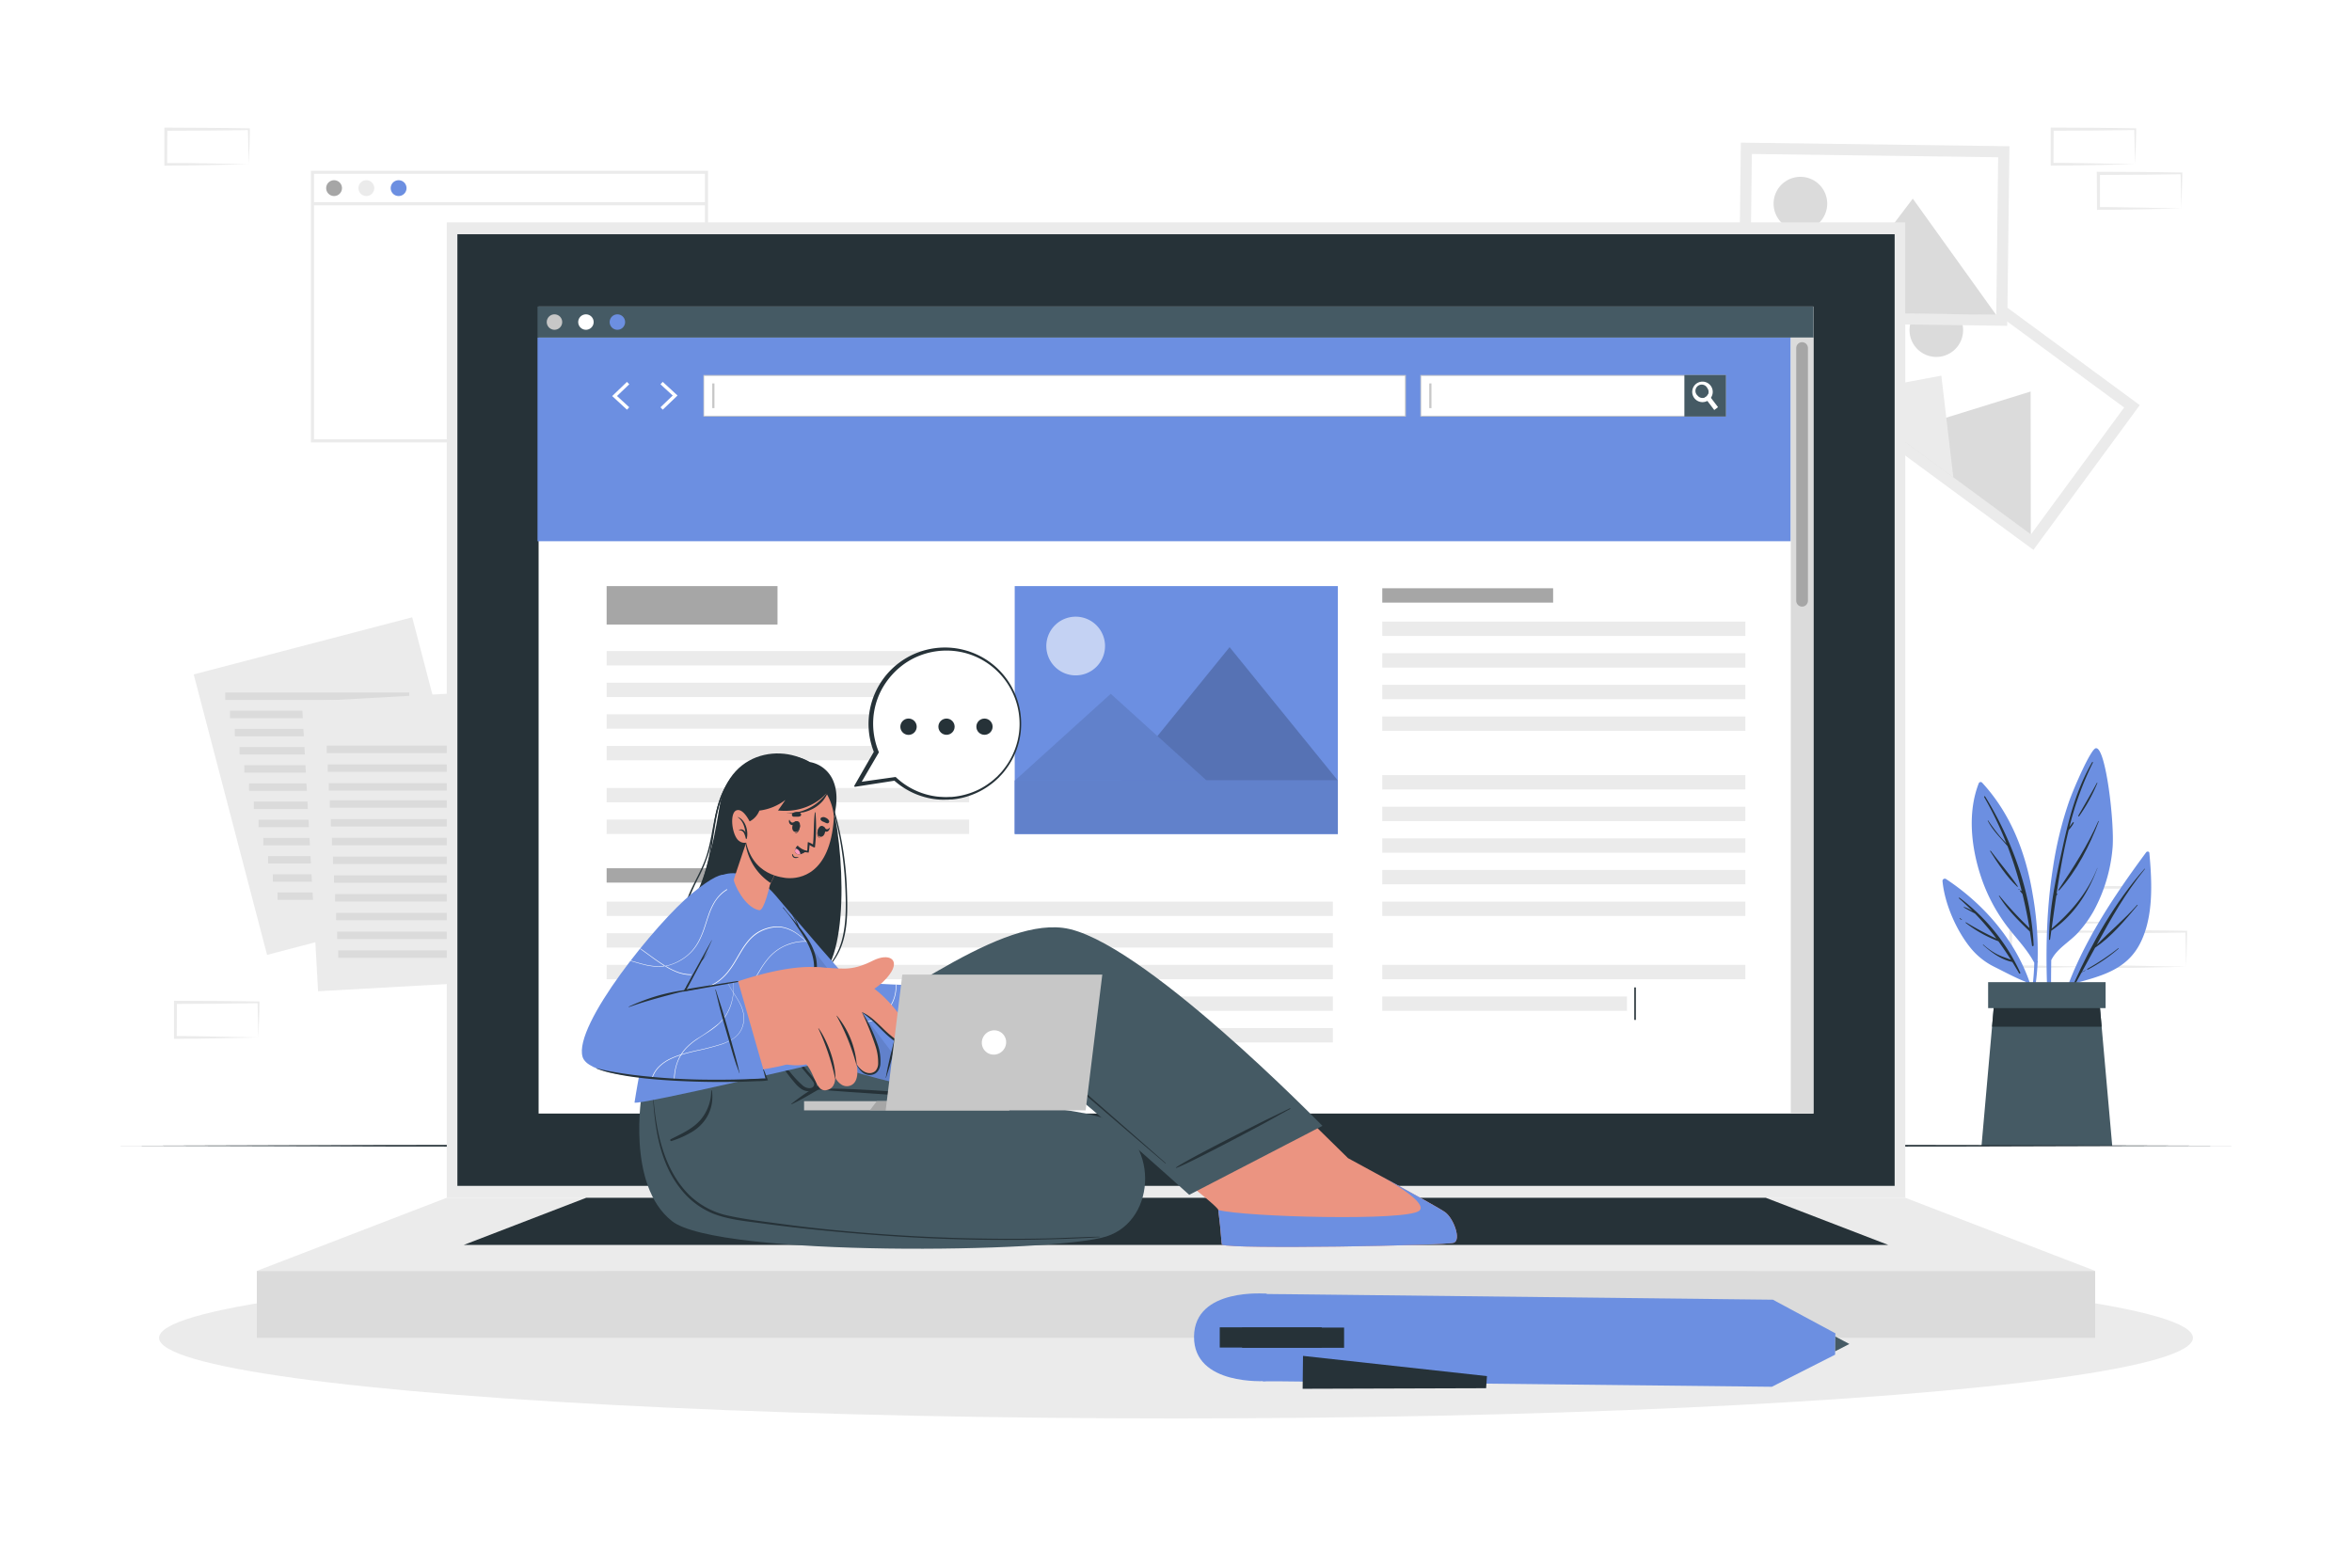 <svg class="animated" id="freepik_stories-blogging" xmlns="http://www.w3.org/2000/svg" viewBox="0 0 750 500" version="1.1" xmlns:xlink="http://www.w3.org/1999/xlink"><style>svg#freepik_stories-blogging:not(.animated) .animable {opacity: 0;}svg#freepik_stories-blogging.animated #freepik--background-complete--inject-14 {animation: 1s 1 forwards cubic-bezier(.36,-0.01,.5,1.38) slideUp,1.5s Infinite  linear floating;animation-delay: 0s,1s;}svg#freepik_stories-blogging.animated #freepik--Plant--inject-14 {animation: 3s Infinite  linear floating;animation-delay: 0s;}svg#freepik_stories-blogging.animated #freepik--Device--inject-14 {animation: 1s 1 forwards ease-in fadeIn;animation-delay: 0s;}svg#freepik_stories-blogging.animated #freepik--Pen--inject-14 {animation: 1s 1 forwards cubic-bezier(.36,-0.01,.5,1.38) fadeIn,1.5s Infinite  linear floating;animation-delay: 0s,1s;}            @keyframes slideUp {                0% {                    opacity: 0;                    transform: translateY(30px);                }                100% {                    opacity: 1;                    transform: inherit;                }            }                    @keyframes floating {                0% {                    opacity: 1;                    transform: translateY(0px);                }                50% {                    transform: translateY(-10px);                }                100% {                    opacity: 1;                    transform: translateY(0px);                }            }                    @keyframes fadeIn {                0% {                    opacity: 0;                }                100% {                    opacity: 1;                }            }        </style><g id="freepik--background-complete--inject-14" class="animable" style="transform-origin: 374.915px 186.01px;"><path d="M225.78,141.09H99.14V54.45H225.78Zm-125.64-1H224.78V55.45H100.14Z" style="fill: rgb(235, 235, 235); transform-origin: 162.46px 97.77px;" id="elxqppyv75sr" class="animable"></path><path d="M109.05,60a2.52,2.52,0,1,1-2.52-2.52A2.52,2.52,0,0,1,109.05,60Z" style="fill: rgb(166, 166, 166); transform-origin: 106.53px 60px;" id="elu6p3h97eeih" class="animable"></path><path d="M119.34,60a2.52,2.52,0,1,1-2.52-2.52A2.52,2.52,0,0,1,119.34,60Z" style="fill: rgb(235, 235, 235); transform-origin: 116.82px 60px;" id="el0tjcmfjmcq1a" class="animable"></path><path d="M129.63,60a2.52,2.52,0,1,1-2.52-2.52A2.52,2.52,0,0,1,129.63,60Z" style="fill: #6C8FE1; transform-origin: 127.11px 60px;" id="eled4dmsfdefu" class="animable"></path><rect x="99.64" y="64.47" width="125.64" height="1" style="fill: rgb(235, 235, 235); transform-origin: 162.46px 64.97px;" id="eliyn7mbvaz1b" class="animable"></rect><path d="M682.37,294.22l-13.12.28-6.66.11c-2.23.05-4.47,0-6.7.06h-.44v-.45L655.39,283v-.5h.5l13.24.06c4.42,0,8.83.11,13.24.16h.28V283c0,1.9-.08,3.79-.13,5.66Zm0,0-.14-5.65c-.05-1.86-.11-3.7-.13-5.54l.27.28c-4.41.05-8.82.16-13.24.16l-13.24.06.5-.5,0,11.19-.45-.44c2.18,0,4.36,0,6.55.05L669,294Z" style="fill: rgb(235, 235, 235); transform-origin: 669.02px 288.585px;" id="eluu11enx35g" class="animable"></path><path d="M667.6,308.33l-13.12.28-6.67.11c-2.22,0-4.46,0-6.69.06h-.44v-.45l0-11.19v-.5h.5l13.24.07c4.41,0,8.83.11,13.24.16h.28v.27c0,1.9-.08,3.79-.13,5.66Zm0,0-.14-5.65c-.05-1.86-.11-3.7-.13-5.54l.27.28c-4.41.05-8.83.16-13.24.16l-13.24.06.5-.5,0,11.19-.45-.44c2.18,0,4.36,0,6.55.05l6.57.12Z" style="fill: rgb(235, 235, 235); transform-origin: 654.31px 302.71px;" id="eldda23nuhfue" class="animable"></path><path d="M697.14,308.33l-13.12.28-6.66.11c-2.23,0-4.47,0-6.7.06h-.44v-.45l-.06-11.19v-.5h.5l13.24.07c4.42,0,8.83.11,13.24.16h.28v.27c0,1.9-.09,3.79-.13,5.66Zm0,0-.14-5.65c0-1.86-.11-3.7-.13-5.54l.27.28c-4.41.05-8.82.16-13.24.16l-13.24.06.5-.5,0,11.19-.45-.44c2.19,0,4.36,0,6.55.05l6.58.12Z" style="fill: rgb(235, 235, 235); transform-origin: 683.79px 302.71px;" id="elhzku6imlqqw" class="animable"></path><path d="M324.79,161.07l-13.12.28-6.66.11c-2.23,0-4.47,0-6.7,0h-.44v-.45l-.06-11.19v-.5h.5l13.24.06c4.42,0,8.83.11,13.24.16h.28v.27c0,1.9-.09,3.78-.14,5.65Zm0,0-.14-5.66c0-1.86-.11-3.7-.13-5.53l.27.27c-4.41,0-8.82.16-13.24.16l-13.24.07.5-.5-.05,11.19-.45-.45c2.18,0,4.36,0,6.55.06l6.58.11Z" style="fill: rgb(235, 235, 235); transform-origin: 311.44px 155.39px;" id="elnf97ikojc5" class="animable"></path><path d="M310,175.18l-13.12.28-6.67.11c-2.22,0-4.46,0-6.69.05h-.44v-.45L283,164v-.5h.5l13.24.06c4.41,0,8.83.11,13.24.16h.28V164c0,1.9-.08,3.78-.13,5.65Zm0,0-.14-5.66c-.05-1.86-.11-3.7-.13-5.53l.27.27c-4.41.05-8.83.16-13.24.16l-13.24.07.5-.5L284,175.18l-.45-.45c2.18,0,4.36,0,6.55.06l6.57.11Z" style="fill: rgb(235, 235, 235); transform-origin: 296.63px 169.56px;" id="elcrgrily4qor" class="animable"></path><path d="M339.56,175.18l-13.12.28-6.66.11c-2.23,0-4.46,0-6.7.05h-.44v-.45L312.58,164v-.5h.5l13.24.06c4.42,0,8.83.11,13.24.16h.28V164c0,1.9-.09,3.78-.13,5.65Zm0,0-.14-5.66c0-1.86-.11-3.7-.13-5.53l.27.27c-4.41.05-8.82.16-13.24.16l-13.24.07.5-.5-.05,11.19-.45-.45c2.19,0,4.36,0,6.55.06l6.58.11Z" style="fill: rgb(235, 235, 235); transform-origin: 326.21px 169.56px;" id="elxvs1zuqc5s" class="animable"></path><path d="M82.4,330.89l-13.12.27-6.67.12c-2.22,0-4.46,0-6.69.05h-.44v-.44l0-11.19v-.51h.5l13.24.06c4.41,0,8.83.11,13.24.16h.28v.27c0,1.89-.08,3.78-.13,5.65Zm0,0-.14-5.66c-.05-1.86-.11-3.7-.13-5.53l.27.27c-4.41,0-8.83.16-13.24.16l-13.24.07.5-.5-.06,11.19-.44-.45c2.18,0,4.36,0,6.54.05l6.58.12Z" style="fill: rgb(235, 235, 235); transform-origin: 69.11px 325.26px;" id="eljbnc2qyjsaq" class="animable"></path><path d="M547.86,161.06l-13.12.28-6.66.11c-2.23.05-4.47,0-6.7.05h-.44v-.45l-.06-11.19v-.5h.5l13.24.06c4.42,0,8.83.12,13.24.17h.28v.27c0,1.9-.08,3.79-.13,5.65Zm0,0-.14-5.65c-.05-1.87-.11-3.71-.13-5.54l.27.27c-4.41.05-8.82.16-13.24.17l-13.24.06.5-.5,0,11.19-.45-.45c2.18,0,4.36,0,6.55.06l6.58.11Z" style="fill: rgb(235, 235, 235); transform-origin: 534.51px 155.43px;" id="elpp5jhhc7wb8" class="animable"></path><path d="M680.84,52.38l-13.12.28-6.67.11c-2.22,0-4.46,0-6.69.06h-.44v-.45l0-11.19v-.5h.5l13.24.06c4.41,0,8.83.12,13.24.17h.28v.27c0,1.9-.08,3.79-.13,5.65Zm0,0-.14-5.65c-.05-1.87-.11-3.71-.13-5.54l.27.27c-4.41,0-8.83.16-13.24.17l-13.24.06.5-.5-.05,11.19-.45-.45c2.18,0,4.36,0,6.55.06l6.57.11Z" style="fill: rgb(235, 235, 235); transform-origin: 667.55px 46.76px;" id="el6ftuhgy3d4" class="animable"></path><path d="M695.61,66.49l-13.12.28-6.66.11c-2.23.05-4.47,0-6.7.05h-.44v-.45l-.06-11.19v-.5h.5l13.24.06c4.42,0,8.83.12,13.24.17h.28v.27c0,1.9-.09,3.79-.14,5.65Zm0,0-.14-5.65c0-1.87-.11-3.71-.13-5.54l.27.27c-4.41,0-8.82.16-13.24.17l-13.24.06.5-.5,0,11.19-.45-.45c2.18,0,4.36,0,6.55.06l6.58.11Z" style="fill: rgb(235, 235, 235); transform-origin: 682.26px 60.86px;" id="elp5gdrfh3u59" class="animable"></path><path d="M79.34,52.39l-13.13.28-6.66.11c-2.22,0-4.46,0-6.69.06h-.45v-.45l0-11.19v-.5h.51l13.24.07c4.41,0,8.82.11,13.24.16h.27v.27c0,1.9-.09,3.79-.13,5.66Zm0,0-.15-5.65c0-1.87-.11-3.71-.13-5.54l.28.27c-4.42.06-8.83.16-13.24.17l-13.24.06.5-.5L53.3,52.39,52.86,52c2.18,0,4.35,0,6.54,0l6.58.11Z" style="fill: rgb(235, 235, 235); transform-origin: 66.04px 46.77px;" id="el9e7x5q9o317" class="animable"></path><polygon points="154.84 286.32 85.16 304.55 61.77 215.1 113.5 201.57 131.44 196.88 135.9 213.92 154.84 286.32" style="fill: rgb(235, 235, 235); transform-origin: 108.305px 250.715px;" id="elh1as6n4jbf" class="animable"></polygon><g id="elum25w0mwrwi"><rect x="71.83" y="220.87" width="58.67" height="2.37" style="fill: rgb(219, 219, 219); transform-origin: 101.165px 222.055px; transform: rotate(165.35deg);" class="animable" id="el6z3rp8gcdl8"></rect></g><g id="elbeggrkltn4h"><rect x="73.35" y="226.67" width="58.67" height="2.37" style="fill: rgb(219, 219, 219); transform-origin: 102.685px 227.855px; transform: rotate(165.35deg);" class="animable" id="el512rktx4zii"></rect></g><g id="elet54aa4g6ho"><rect x="74.87" y="232.46" width="58.67" height="2.37" style="fill: rgb(219, 219, 219); transform-origin: 104.205px 233.645px; transform: rotate(165.35deg);" class="animable" id="elgarl63humu"></rect></g><g id="elsfn6a0ydcam"><rect x="76.38" y="238.26" width="58.67" height="2.37" style="fill: rgb(219, 219, 219); transform-origin: 105.715px 239.445px; transform: rotate(165.35deg);" class="animable" id="elfre8eidyfte"></rect></g><g id="el2lilfmk91cf"><rect x="77.9" y="244.06" width="58.67" height="2.37" style="fill: rgb(219, 219, 219); transform-origin: 107.235px 245.245px; transform: rotate(165.35deg);" class="animable" id="el03q38w8wbho"></rect></g><g id="el3ft14dja0vr"><rect x="79.41" y="249.86" width="58.67" height="2.37" style="fill: rgb(219, 219, 219); transform-origin: 108.745px 251.045px; transform: rotate(-194.452deg);" class="animable" id="elhb61pm3l1i6"></rect></g><g id="eld7ubtk6vccj"><rect x="80.93" y="255.65" width="58.67" height="2.37" style="fill: rgb(219, 219, 219); transform-origin: 110.265px 256.835px; transform: rotate(165.35deg);" class="animable" id="el9fxx5azzz3a"></rect></g><g id="ell23hhsneru"><rect x="82.45" y="261.45" width="58.67" height="2.37" style="fill: rgb(219, 219, 219); transform-origin: 111.785px 262.635px; transform: rotate(-194.452deg);" class="animable" id="elaumxwaldmgt"></rect></g><g id="elc0b28l8812p"><rect x="83.96" y="267.25" width="58.67" height="2.37" style="fill: rgb(219, 219, 219); transform-origin: 113.295px 268.435px; transform: rotate(-194.452deg);" class="animable" id="elw7nd2pvrqon"></rect></g><g id="el5b4t5x364vb"><rect x="85.48" y="273.04" width="58.67" height="2.37" style="fill: rgb(219, 219, 219); transform-origin: 114.815px 274.225px; transform: rotate(165.35deg);" class="animable" id="elba18wme2j5d"></rect></g><g id="elacpl8vraeag"><rect x="86.99" y="278.84" width="58.67" height="2.37" style="fill: rgb(219, 219, 219); transform-origin: 116.325px 280.025px; transform: rotate(-194.452deg);" class="animable" id="elpt47x34rgph"></rect></g><g id="elpmkyqh4vrgo"><rect x="88.51" y="284.64" width="58.67" height="2.37" style="fill: rgb(219, 219, 219); transform-origin: 117.845px 285.825px; transform: rotate(-194.452deg);" class="animable" id="elsrfxki6byo"></rect></g><polygon points="173.34 312.13 101.43 316.15 96.27 223.84 149.66 220.86 169.16 237.41 173.34 312.13" style="fill: rgb(235, 235, 235); transform-origin: 134.805px 268.505px;" id="el1zou6h7n3gj" class="animable"></polygon><polygon points="149.66 220.86 169.16 237.41 150.64 238.45 149.66 220.86" style="fill: rgb(219, 219, 219); transform-origin: 159.41px 229.655px;" id="elxtcl39ziers" class="animable"></polygon><g id="elat7g1yeh5gk"><rect x="104.18" y="237.82" width="40.04" height="2.37" style="fill: rgb(219, 219, 219); transform-origin: 124.2px 239.005px; transform: rotate(176.8deg);" class="animable" id="elk6jnsy816h"></rect></g><g id="eltw4up4oojso"><rect x="104.52" y="243.8" width="40.04" height="2.37" style="fill: rgb(219, 219, 219); transform-origin: 124.54px 244.985px; transform: rotate(176.8deg);" class="animable" id="eltjypc8c9fq"></rect></g><g id="elfvhhje3byda"><rect x="104.85" y="249.79" width="40.04" height="2.37" style="fill: rgb(219, 219, 219); transform-origin: 124.87px 250.975px; transform: rotate(176.8deg);" class="animable" id="eldkh2nxvkpf7"></rect></g><g id="elgid15qa067d"><rect x="105.17" y="255.25" width="58.67" height="2.37" style="fill: rgb(219, 219, 219); transform-origin: 134.505px 256.435px; transform: rotate(176.8deg);" class="animable" id="ellizbg1i8nwg"></rect></g><g id="elijlcqtc0wd"><rect x="105.51" y="261.23" width="58.67" height="2.37" style="fill: rgb(219, 219, 219); transform-origin: 134.845px 262.415px; transform: rotate(176.8deg);" class="animable" id="el6wjqbv5s1qn"></rect></g><g id="el91v42g0wf5"><rect x="105.84" y="267.21" width="58.67" height="2.37" style="fill: rgb(219, 219, 219); transform-origin: 135.175px 268.395px; transform: rotate(176.8deg);" class="animable" id="elvd5r8wukpje"></rect></g><g id="elvpfrp6ty24n"><rect x="106.18" y="273.2" width="58.67" height="2.37" style="fill: rgb(219, 219, 219); transform-origin: 135.515px 274.385px; transform: rotate(176.8deg);" class="animable" id="elq7zeih8mtzm"></rect></g><g id="elvetbo27454"><rect x="106.51" y="279.18" width="58.67" height="2.37" style="fill: rgb(219, 219, 219); transform-origin: 135.845px 280.365px; transform: rotate(176.8deg);" class="animable" id="eln11w068hshq"></rect></g><g id="eljh8f7i5qk"><rect x="106.85" y="285.16" width="58.67" height="2.37" style="fill: rgb(219, 219, 219); transform-origin: 136.185px 286.345px; transform: rotate(176.8deg);" class="animable" id="el1bh7m2qxp1e"></rect></g><g id="elm84vqn8sy5h"><rect x="107.18" y="291.15" width="58.67" height="2.37" style="fill: rgb(219, 219, 219); transform-origin: 136.515px 292.335px; transform: rotate(176.8deg);" class="animable" id="ele45pcn461x"></rect></g><g id="eltyl05atbfg"><rect x="107.52" y="297.13" width="58.67" height="2.37" style="fill: rgb(219, 219, 219); transform-origin: 136.855px 298.315px; transform: rotate(176.8deg);" class="animable" id="el1pm9jmtqu4v"></rect></g><g id="elm0kj39ssm3f"><rect x="107.85" y="303.11" width="58.67" height="2.37" style="fill: rgb(219, 219, 219); transform-origin: 137.185px 304.295px; transform: rotate(176.8deg);" class="animable" id="el2w5hjfykykm"></rect></g><polygon points="579.43 124.61 648.41 175.38 682.32 129.21 613.34 78.44 579.43 124.61" style="fill: rgb(235, 235, 235); transform-origin: 630.875px 126.91px;" id="eleb3wkzvvxyu" class="animable"></polygon><polygon points="584.4 123.84 647.66 170.4 677.34 129.97 614.08 83.42 584.4 123.84" style="fill: rgb(255, 255, 255); transform-origin: 630.87px 126.91px;" id="ellmuoqvd4kk" class="animable"></polygon><path d="M610.57,100.24a8.54,8.54,0,1,0,11.94-1.82A8.55,8.55,0,0,0,610.57,100.24Z" style="fill: rgb(219, 219, 219); transform-origin: 617.45px 105.301px;" id="elab04nbufp6f" class="animable"></path><polygon points="604 138.36 647.57 170.44 647.52 124.87 604 138.36" style="fill: rgb(219, 219, 219); transform-origin: 625.785px 147.655px;" id="els5jdc49kq5f" class="animable"></polygon><polygon points="586.91 125.81 622.88 152.28 619.05 119.81 586.91 125.81" style="fill: rgb(235, 235, 235); transform-origin: 604.895px 136.045px;" id="elgu9667ncp2" class="animable"></polygon><polygon points="554.42 102.77 640.06 103.92 640.77 46.64 555.12 45.49 554.42 102.77" style="fill: rgb(235, 235, 235); transform-origin: 597.595px 74.705px;" id="elanko2l9ztvt" class="animable"></polygon><polygon points="558.02 99.25 636.56 100.31 637.17 50.16 558.63 49.11 558.02 99.25" style="fill: rgb(255, 255, 255); transform-origin: 597.595px 74.71px;" id="elyz32leepi3" class="animable"></polygon><path d="M565.56,64.84a8.55,8.55,0,1,0,8.66-8.44A8.55,8.55,0,0,0,565.56,64.84Z" style="fill: rgb(219, 219, 219); transform-origin: 574.109px 64.949px;" id="el9hui2qo3mcv" class="animable"></path><polygon points="582.4 99.66 636.5 100.39 609.95 63.36 582.4 99.66" style="fill: rgb(219, 219, 219); transform-origin: 609.45px 81.875px;" id="el9jppm057gu" class="animable"></polygon><polygon points="561.2 99.39 605.86 99.99 583.85 75.82 561.2 99.39" style="fill: rgb(235, 235, 235); transform-origin: 583.53px 87.905px;" id="elbj54ou6imp" class="animable"></polygon></g><g id="freepik--Plant--inject-14" class="animable" style="transform-origin: 652.697px 302.033px;"><path d="M684.38,271.82C671.59,289.15,658.25,309.26,655,331c0,.33.49.44.56.11a130.3,130.3,0,0,1,5.66-17.39c8.41-2.32,16.67-4.22,21.08-12.57,4.51-8.58,3.94-19.77,3.08-29.12C685.32,271.51,684.64,271.49,684.38,271.82Z" style="fill: #6C8FE1; transform-origin: 670.486px 301.455px;" id="elv4noggjkj5d" class="animable"></path><path d="M661.35,313.53c5.74-12.89,13.12-25.84,22.5-36.45.06-.07.16,0,.1.1-6.14,7.56-10.8,15.78-15.36,24.15,4.24-4.3,8.88-8.15,12.89-12.71.08-.09.21,0,.13.13-4,4.78-8.33,10-13.52,13.51-1.4,2.57-2.8,5.15-4.22,7.72.34-.19.7-.36,1.06-.54.07,0,.12.06.06.09-.4.2-.79.41-1.2.59-.67,1.22-1.34,2.44-2,3.65C661.6,314,661.23,313.81,661.35,313.53Z" style="fill: rgb(38, 50, 56); transform-origin: 672.647px 295.462px;" id="elz3lkxjwypf" class="animable"></path><path d="M665.62,309a74.21,74.21,0,0,0,9.82-6.55c.09-.07.21,0,.12.12a52.34,52.34,0,0,1-9.8,6.68A.14.14,0,0,1,665.62,309Z" style="fill: rgb(38, 50, 56); transform-origin: 670.569px 305.845px;" id="elotuwozu8t4g" class="animable"></path><path d="M653.52,327.75a.24.24,0,0,0,.47,0c.06-7.15,0-14.34.11-21.53,1.83-3.7,5.77-5.75,8.5-8.71a38,38,0,0,0,5.11-7.11,51.16,51.16,0,0,0,5.92-19.74c.75-7.65-2.15-32.91-5.38-32-1.67.45-7.09,13-8.52,17.1a118.76,118.76,0,0,0-5.09,21C652,293.52,652.24,310.81,653.52,327.75Z" style="fill: #6C8FE1; transform-origin: 663.17px 283.289px;" id="elq8k9316mvoi" class="animable"></path><path d="M653.47,296.89l0,0c.39-9.06,2.43-18.2,4.34-27,2.06-9.46,4.46-18.37,9.33-26.81a.14.14,0,0,1,.24.14,99.52,99.52,0,0,0-7.49,20.58c.32-.51.72-1,1.06-1.48.13-.19.45,0,.31.19a12.86,12.86,0,0,1-1.52,2.15s0,0-.06,0c-1.68,6.76-2.88,13.67-3.91,20.57.08-.08.15-.18.23-.26s.14,0,.11.08c-.13.23-.28.45-.41.68-.52,3.5-1,7-1.49,10.46,6.24-5.33,11.56-11.61,14.57-19.35,0,0,.07,0,.05,0-2.94,8-7.58,15.16-14.72,20l-.39,2.8c0,.19-.34.14-.33,0,0-.83,0-1.66.07-2.48A.19.19,0,0,1,653.47,296.89Z" style="fill: rgb(38, 50, 56); transform-origin: 661.112px 271.395px;" id="eleemq6kz7s9f" class="animable"></path><path d="M656.4,283.77c4.77-7.11,9.22-14,12.71-21.88,0-.09.19,0,.15.06-2.94,7.81-7,15.73-12.62,22C656.53,284.08,656.31,283.91,656.4,283.77Z" style="fill: rgb(38, 50, 56); transform-origin: 662.822px 272.924px;" id="elitrfknb3ofl" class="animable"></path><path d="M662.74,260.13c2-3.49,4-6.89,5.91-10.45.05-.1.19,0,.15.08A54.24,54.24,0,0,1,663,260.31C662.91,260.49,662.62,260.33,662.74,260.13Z" style="fill: rgb(38, 50, 56); transform-origin: 665.759px 255.013px;" id="el0bc5cjsau97a" class="animable"></path><path d="M662,261.65a0,0,0,0,1,0,.06A0,0,0,1,1,662,261.65Z" style="fill: rgb(38, 50, 56); transform-origin: 662px 261.68px;" id="el402d3u0bf6z" class="animable"></path><path d="M648.68,307.06a73.4,73.4,0,0,1-1.68,14.1c.08.51.15,1,.23,1.54A67.59,67.59,0,0,0,649.75,307a.5.5,0,0,0,0-.49h0a104.34,104.34,0,0,0-1.58-21.3C646,272,641.13,259.42,632,249.57a.65.65,0,0,0-1,.21c-3.7,9.41-2.41,20.63.74,30A54.54,54.54,0,0,0,639,294.06C642.11,298.49,646.12,302.23,648.68,307.06Z" style="fill: #6C8FE1; transform-origin: 639.28px 286.059px;" id="elgjllhmk4iei" class="animable"></path><path d="M633,254c8.7,14.11,14.74,30.83,15.48,47.5,0,.29-.48.37-.52.07-.21-1.5-.44-3-.68-4.46h0c-3.6-3.44-7.29-7.07-9.86-11.38a.08.08,0,0,1,.12-.09A121.17,121.17,0,0,0,647.15,296q-.93-5.52-2.23-10.88c-.24-.27-.46-.54-.69-.81s.1-.43.26-.26l.21.23a127.61,127.61,0,0,0-4.55-14.42c-2.21-2.64-4.68-4.92-6.3-8.1a.07.07,0,0,1,.12-.07,65.2,65.2,0,0,0,4,5.33c.58.68,1.23,1.3,1.83,2a109.89,109.89,0,0,0-7.11-14.83A.19.19,0,0,1,633,254Z" style="fill: rgb(38, 50, 56); transform-origin: 640.582px 277.856px;" id="elys0z8wtf3zq" class="animable"></path><path d="M634.8,271.37c2.81,3.78,6,7.39,8.62,11.3.08.11-.08.23-.18.14-3.35-3.15-6.19-7.45-8.63-11.33C634.54,271.36,634.72,271.26,634.8,271.37Z" style="fill: rgb(38, 50, 56); transform-origin: 639.018px 277.082px;" id="elyaas3kc4rvl" class="animable"></path><path d="M643.82,283.54l.12.12c.08.09-.05.22-.13.13l-.12-.12A.09.09,0,0,1,643.82,283.54Z" style="fill: rgb(38, 50, 56); transform-origin: 643.814px 283.667px;" id="elj0ej456lde" class="animable"></path><path d="M619.43,281.09c.69,7.26,4.51,15.93,9.17,21.52a22.78,22.78,0,0,0,7.44,5.8c3.22,1.6,6.59,3.43,9.92,4.74a65.48,65.48,0,0,1,3.52,12.48c.11-.36.21-.74.32-1.1-2.14-18.38-14-34.08-29.24-44.16A.73.73,0,0,0,619.43,281.09Z" style="fill: #6C8FE1; transform-origin: 634.61px 302.937px;" id="el118sqc29gtjl" class="animable"></path><path d="M624.68,286.52c-.11-.1,0-.29.16-.2a62.21,62.21,0,0,1,19.38,23.88c.11.25-.24.47-.38.22-.71-1.24-1.43-2.44-2.16-3.62h0c-3.47-.66-6.76-3.1-9.34-5.42-.07-.06,0-.16.1-.1a21.35,21.35,0,0,0,4.4,3.08c1.41.72,2.93,1.17,4.41,1.75-1.29-2-2.63-4-4-5.9a40.54,40.54,0,0,1-10.43-5.86c-.1-.08,0-.24.1-.17a105,105,0,0,0,9.69,5.18,85.81,85.81,0,0,0-6.84-8c-1.18-.62-2.38-1.25-3.52-1.92a.09.09,0,0,1,.07-.17,12.71,12.71,0,0,1,2.7,1.32C627.61,289.22,626.2,287.85,624.68,286.52Z" style="fill: rgb(38, 50, 56); transform-origin: 634.438px 298.413px;" id="elzet3bikrfba" class="animable"></path><path d="M625,292.86a6.27,6.27,0,0,1,.59.42c.06.05,0,.12-.07.1a4,4,0,0,1-.61-.35C624.8,293,624.9,292.8,625,292.86Z" style="fill: rgb(38, 50, 56); transform-origin: 625.238px 293.116px;" id="elgslg9ihlzjn" class="animable"></path><polygon points="673.54 365.43 631.86 365.43 635.22 327.47 635.96 319.1 669.43 319.1 670.17 327.47 673.54 365.43" style="fill: rgb(69, 90, 100); transform-origin: 652.7px 342.265px;" id="elcxz5aku4ozk" class="animable"></polygon><polygon points="670.17 327.47 635.22 327.47 635.96 319.1 669.43 319.1 670.17 327.47" style="fill: rgb(38, 50, 56); transform-origin: 652.695px 323.285px;" id="elcakg7lqv27q" class="animable"></polygon><rect x="633.97" y="313.25" width="37.46" height="8.28" style="fill: rgb(69, 90, 100); transform-origin: 652.7px 317.39px;" id="eluc7bvlcjbrl" class="animable"></rect></g><g id="freepik--Floor--inject-14" class="animable" style="transform-origin: 374.995px 365.43px;"><polygon points="38.31 365.43 122.49 365.18 206.66 365.1 375 364.93 543.34 365.1 627.51 365.18 711.68 365.43 627.51 365.67 543.34 365.76 375 365.93 206.66 365.76 122.49 365.67 38.31 365.43" style="fill: rgb(38, 50, 56); transform-origin: 374.995px 365.43px;" id="elkjd7yvmg6n" class="animable"></polygon></g><g id="freepik--Shadow--inject-14" class="animable" style="transform-origin: 375px 426.69px;"><ellipse cx="375" cy="426.69" rx="324.28" ry="25.71" style="fill: rgb(235, 235, 235); transform-origin: 375px 426.69px;" id="elyy5q8g88n7d" class="animable"></ellipse></g><g id="freepik--Device--inject-14" class="animable" style="transform-origin: 375px 248.8px;"><rect x="142.47" y="70.91" width="465.07" height="311.1" style="fill: rgb(235, 235, 235); transform-origin: 375.005px 226.46px;" id="el01bgt6qhqzbm" class="animable"></rect><rect x="145.85" y="74.71" width="458.31" height="303.51" style="fill: rgb(38, 50, 56); transform-origin: 375.005px 226.465px;" id="el2ftgqz23t5q" class="animable"></rect><rect x="81.89" y="405.34" width="586.21" height="21.35" style="fill: rgb(219, 219, 219); transform-origin: 374.995px 416.015px;" id="elw8etspwdba" class="animable"></rect><polygon points="81.89 405.34 142.47 382.01 607.53 382.01 668.11 405.34 81.89 405.34" style="fill: rgb(235, 235, 235); transform-origin: 375px 393.675px;" id="el3st8khrw6zh" class="animable"></polygon><polygon points="147.88 397.06 186.96 382.01 563.04 382.01 602.13 397.06 147.88 397.06" style="fill: rgb(38, 50, 56); transform-origin: 375.005px 389.535px;" id="eldvix3cj75rs" class="animable"></polygon><rect x="171.75" y="97.77" width="406.51" height="257.39" style="fill: rgb(255, 255, 255); transform-origin: 375.005px 226.465px;" id="ely2lkgpfihln" class="animable"></rect><rect x="171.4" y="107.67" width="399.64" height="64.95" style="fill: #6C8FE1; transform-origin: 371.22px 140.145px;" id="elukwvoz5gt9" class="animable"></rect><rect x="171.4" y="97.77" width="406.85" height="9.9" style="fill: rgb(69, 90, 100); transform-origin: 374.825px 102.72px;" id="el9jo4u1s4xs7" class="animable"></rect><path d="M179.27,102.72a2.46,2.46,0,1,1-2.45-2.46A2.45,2.45,0,0,1,179.27,102.72Z" style="fill: rgb(199, 199, 199); transform-origin: 176.81px 102.72px;" id="el2fmddyv09so" class="animable"></path><path d="M189.3,102.72a2.46,2.46,0,1,1-2.45-2.46A2.45,2.45,0,0,1,189.3,102.72Z" style="fill: rgb(255, 255, 255); transform-origin: 186.84px 102.72px;" id="elqvkoillklyf" class="animable"></path><path d="M199.33,102.72a2.46,2.46,0,1,1-2.45-2.46A2.45,2.45,0,0,1,199.33,102.72Z" style="fill: #6C8FE1; transform-origin: 196.87px 102.72px;" id="el8rcoo72mnq9" class="animable"></path><rect x="571.04" y="107.67" width="7.22" height="247.48" style="fill: rgb(219, 219, 219); transform-origin: 574.65px 231.41px;" id="el3q1cg3twdho" class="animable"></rect><path d="M574.64,193.47h0a1.86,1.86,0,0,1-1.86-1.86V111a1.86,1.86,0,0,1,1.86-1.86h0a1.87,1.87,0,0,1,1.87,1.86v80.63A1.87,1.87,0,0,1,574.64,193.47Z" style="fill: rgb(166, 166, 166); transform-origin: 574.645px 151.305px;" id="el3luo98h3ktj" class="animable"></path><rect x="453.05" y="119.75" width="97.16" height="12.97" style="fill: rgb(255, 255, 255); transform-origin: 501.63px 126.235px;" id="elrb8iz5ufbn" class="animable"></rect><path d="M550.34,132.85H452.92V119.61h97.42Zm-97.16-.27h96.9v-12.7h-96.9Z" style="fill: rgb(199, 199, 199); transform-origin: 501.63px 126.23px;" id="el10i2q87unp5d" class="animable"></path><rect x="537.11" y="119.61" width="13.24" height="13.24" style="fill: rgb(69, 90, 100); transform-origin: 543.73px 126.23px;" id="el8t4vk915bx" class="animable"></rect><path d="M547.84,129.86l-1.2.91-2.22-2.93-.81-1.07a1.75,1.75,0,0,0,.46-.26,2.07,2.07,0,0,0,.62-.8l.86,1.14Z" style="fill: rgb(255, 255, 255); transform-origin: 545.725px 128.24px;" id="elv2b7g2v5gla" class="animable"></path><path d="M545.48,123a3.27,3.27,0,1,0-1.06,4.87,2.66,2.66,0,0,0,.45-.29,3.21,3.21,0,0,0,.68-.7A3.27,3.27,0,0,0,545.48,123Zm-1.41,3.54a1.75,1.75,0,0,1-.46.26,2,2,0,0,1-2.28-.62,2,2,0,1,1,3.11-2.38,2,2,0,0,1,.25,1.94A2.07,2.07,0,0,1,544.07,126.51Z" style="fill: rgb(255, 255, 255); transform-origin: 542.882px 124.985px;" id="elhyk6maup7ma" class="animable"></path><rect x="455.76" y="122.29" width="0.7" height="7.87" style="fill: rgb(199, 199, 199); transform-origin: 456.11px 126.225px;" id="el3tpxgbyiwqy" class="animable"></rect><rect x="224.41" y="119.75" width="223.77" height="12.97" style="fill: rgb(255, 255, 255); transform-origin: 336.295px 126.235px;" id="eleq1fdt200bv" class="animable"></rect><path d="M448.31,132.85h-224V119.61h224Zm-223.77-.27H448v-12.7H224.54Z" style="fill: rgb(199, 199, 199); transform-origin: 336.31px 126.23px;" id="elw6sw684cbc" class="animable"></path><rect x="227.12" y="122.29" width="0.7" height="7.87" style="fill: rgb(199, 199, 199); transform-origin: 227.47px 126.225px;" id="el2kfimrtzs9z" class="animable"></rect><polygon points="199.93 130.67 195.21 126.32 199.92 121.8 200.66 122.56 196.75 126.3 200.65 129.89 199.93 130.67" style="fill: rgb(255, 255, 255); transform-origin: 197.935px 126.235px;" id="eloqa37ucdxfb" class="animable"></polygon><polygon points="211.33 121.79 216.05 126.14 211.34 130.66 210.61 129.9 214.51 126.15 210.61 122.57 211.33 121.79" style="fill: rgb(255, 255, 255); transform-origin: 213.33px 126.225px;" id="elfeev5w63qse" class="animable"></polygon><g id="el14mhqnpxyap"><rect x="323.57" y="186.93" width="103.04" height="79.06" style="fill: #6C8FE1; transform-origin: 375.09px 226.46px; transform: rotate(180deg);" class="animable" id="el4hsiaurhipg"></rect></g><g id="eluvpcrap2r9"><path d="M333.83,204.22a9.36,9.36,0,1,0,7.34-7.35A9.36,9.36,0,0,0,333.83,204.22Z" style="fill: rgb(255, 255, 255); opacity: 0.6; transform-origin: 343.01px 206.047px;" class="animable" id="elm4sa790yjl"></path></g><polygon points="357.56 248.95 426.61 248.95 392.09 206.4 357.56 248.95" style="fill: #6C8FE1; transform-origin: 392.085px 227.675px;" id="elppi3igi7p1c" class="animable"></polygon><g id="ell2ijxr9gayd"><polygon points="357.56 248.95 426.61 248.95 392.09 206.4 357.56 248.95" style="opacity: 0.2; transform-origin: 392.085px 227.675px;" class="animable" id="el016i0zzu5virb"></polygon></g><polygon points="323.57 248.99 384.8 248.99 354.19 221.28 323.57 248.99" style="fill: #6C8FE1; transform-origin: 354.185px 235.135px;" id="el02h78zhq0lcd" class="animable"></polygon><g id="eluy0em00rrkk"><polygon points="323.57 248.99 384.8 248.99 354.19 221.28 323.57 248.99" style="opacity: 0.1; transform-origin: 354.185px 235.135px;" class="animable" id="elu2tamwu138"></polygon></g><rect x="323.57" y="248.95" width="103.04" height="17.03" style="fill: #6C8FE1; transform-origin: 375.09px 257.465px;" id="elzkifpf6ws98" class="animable"></rect><g id="elvou8js0w70c"><rect x="323.57" y="248.95" width="103.04" height="17.03" style="opacity: 0.1; transform-origin: 375.09px 257.465px;" class="animable" id="ellu6pnhl73z"></rect></g><rect x="193.44" y="276.92" width="54.49" height="4.58" style="fill: rgb(166, 166, 166); transform-origin: 220.685px 279.21px;" id="el3cius4bt3vi" class="animable"></rect><rect x="193.44" y="287.56" width="231.58" height="4.58" style="fill: rgb(235, 235, 235); transform-origin: 309.23px 289.85px;" id="elzyf3ao7w59e" class="animable"></rect><rect x="193.44" y="297.64" width="231.58" height="4.58" style="fill: rgb(235, 235, 235); transform-origin: 309.23px 299.93px;" id="elaevcopier2i" class="animable"></rect><rect x="193.44" y="307.73" width="231.58" height="4.58" style="fill: rgb(235, 235, 235); transform-origin: 309.23px 310.02px;" id="el24bhwjmtrgx" class="animable"></rect><rect x="193.44" y="317.82" width="231.58" height="4.58" style="fill: rgb(235, 235, 235); transform-origin: 309.23px 320.11px;" id="elisupbpys5" class="animable"></rect><rect x="193.44" y="327.9" width="231.58" height="4.58" style="fill: rgb(235, 235, 235); transform-origin: 309.23px 330.19px;" id="elgdnf3w12sip" class="animable"></rect><rect x="440.77" y="187.62" width="54.49" height="4.58" style="fill: rgb(166, 166, 166); transform-origin: 468.015px 189.91px;" id="elow9cqlsndbd" class="animable"></rect><rect x="440.77" y="198.25" width="115.79" height="4.58" style="fill: rgb(235, 235, 235); transform-origin: 498.665px 200.54px;" id="elnh3ssj8187q" class="animable"></rect><rect x="440.77" y="208.34" width="115.79" height="4.58" style="fill: rgb(235, 235, 235); transform-origin: 498.665px 210.63px;" id="elo9ifs81imm9" class="animable"></rect><rect x="440.77" y="218.42" width="115.79" height="4.58" style="fill: rgb(235, 235, 235); transform-origin: 498.665px 220.71px;" id="elh8kbs9md77k" class="animable"></rect><rect x="440.77" y="228.51" width="115.79" height="4.58" style="fill: rgb(235, 235, 235); transform-origin: 498.665px 230.8px;" id="elfm27xc8pz07" class="animable"></rect><rect x="440.77" y="247.21" width="115.79" height="4.58" style="fill: rgb(235, 235, 235); transform-origin: 498.665px 249.5px;" id="el6temchda8i7" class="animable"></rect><rect x="440.77" y="257.3" width="115.79" height="4.58" style="fill: rgb(235, 235, 235); transform-origin: 498.665px 259.59px;" id="elvurom2qbbsq" class="animable"></rect><rect x="440.77" y="267.39" width="115.79" height="4.58" style="fill: rgb(235, 235, 235); transform-origin: 498.665px 269.68px;" id="elgevrftdf3ac" class="animable"></rect><rect x="440.77" y="277.47" width="115.79" height="4.58" style="fill: rgb(235, 235, 235); transform-origin: 498.665px 279.76px;" id="eltk0w62eb7sf" class="animable"></rect><rect x="440.77" y="287.56" width="115.79" height="4.58" style="fill: rgb(235, 235, 235); transform-origin: 498.665px 289.85px;" id="el2rjq94v4g0r" class="animable"></rect><rect x="440.77" y="307.73" width="115.79" height="4.58" style="fill: rgb(235, 235, 235); transform-origin: 498.665px 310.02px;" id="el0t7bfuzft7e" class="animable"></rect><rect x="440.77" y="317.82" width="78.04" height="4.58" style="fill: rgb(235, 235, 235); transform-origin: 479.79px 320.11px;" id="el4apjr0maluj" class="animable"></rect><rect x="521.14" y="314.93" width="0.5" height="10.36" style="fill: rgb(38, 50, 56); transform-origin: 521.39px 320.11px;" id="elbi5ffmq2ew5" class="animable"></rect><rect x="193.44" y="186.93" width="54.49" height="12.26" style="fill: rgb(166, 166, 166); transform-origin: 220.685px 193.06px;" id="elmmez1ijpva" class="animable"></rect><rect x="193.44" y="207.65" width="115.61" height="4.58" style="fill: rgb(235, 235, 235); transform-origin: 251.245px 209.94px;" id="elmqihi9qvwb" class="animable"></rect><rect x="193.44" y="217.74" width="115.61" height="4.58" style="fill: rgb(235, 235, 235); transform-origin: 251.245px 220.03px;" id="elub4b36qw2u" class="animable"></rect><rect x="193.44" y="227.82" width="115.61" height="4.58" style="fill: rgb(235, 235, 235); transform-origin: 251.245px 230.11px;" id="el989rj7oochl" class="animable"></rect><rect x="193.44" y="237.91" width="115.61" height="4.58" style="fill: rgb(235, 235, 235); transform-origin: 251.245px 240.2px;" id="eluhbuuxfg21" class="animable"></rect><rect x="193.44" y="251.32" width="115.61" height="4.58" style="fill: rgb(235, 235, 235); transform-origin: 251.245px 253.61px;" id="el9euco1vooyf" class="animable"></rect><rect x="193.44" y="261.41" width="115.61" height="4.58" style="fill: rgb(235, 235, 235); transform-origin: 251.245px 263.7px;" id="elmv4ru9eqyv" class="animable"></rect></g><g id="freepik--Pen--inject-14" class="animable" style="transform-origin: 485.235px 426.605px;"><path d="M403.61,440.47s-23,1.61-22.86-14.18,23.17-13.67,23.17-13.67Z" style="fill: #6C8FE1; transform-origin: 392.335px 426.521px;" id="el3bb7e721buy" class="animable"></path><path d="M585.26,425.15l-.08,6.91L565,442.3v0l0,0-91-1-58.58-.66-6.45-.07h-.68l-4.78,0h-.82l.32-27.86h.92l4.67.05h.68l6.45.07,149.61,1.7v0h0l19.89,10.7Z" style="fill: #6C8FE1; transform-origin: 493.975px 427.505px;" id="elxhcdyg4k0o9" class="animable"></path><polygon points="589.72 428.65 585.2 430.98 585.19 430.98 585.25 426.28 587.96 427.71 589.72 428.65" style="fill: rgb(69, 90, 100); transform-origin: 587.455px 428.63px;" id="elap5t55jv61q" class="animable"></polygon><g id="elbpup0t76vzq"><rect x="388.95" y="423.34" width="32.52" height="6.45" style="fill: rgb(38, 50, 56); transform-origin: 405.21px 426.565px; transform: rotate(-89.35deg);" class="animable" id="el1uabqv6qjux"></rect></g><g id="elwp4hfh8asgk"><rect x="396.08" y="423.42" width="32.52" height="6.45" style="fill: rgb(38, 50, 56); transform-origin: 412.34px 426.645px; transform: rotate(-89.427deg);" class="animable" id="el7is3c1v35cb"></rect></g><polygon points="415.38 442.94 415.5 432.45 474.16 438.9 473.89 442.76 415.38 442.94" style="fill: rgb(38, 50, 56); transform-origin: 444.77px 437.695px;" id="el7wkqh4p0ie6" class="animable"></polygon></g><g id="freepik--Character--inject-14" class="animable" style="transform-origin: 325.06px 319.29px;"><path d="M261.64,246.25c5.67,6.88,10.17,45.89,3,61.12s-38,18.45-44.65-1.15c-3.49-10.2,5.3-21.6,9.39-48.61C232.41,237.48,253.71,236.65,261.64,246.25Z" style="fill: rgb(38, 50, 56); transform-origin: 243.763px 280.085px;" id="elyw95c0vucul" class="animable"></path><path d="M258.2,313a21.31,21.31,0,0,0,10.18-12.85c1.63-5.86,1.4-12.36,1.11-18.38a112.11,112.11,0,0,0-7.75-35.3s.05-.08.07,0a103.93,103.93,0,0,1,8.26,37.34c.21,6.09.37,12.86-2,18.59a21.5,21.5,0,0,1-9.83,10.73C258.2,313.13,258.14,313,258.2,313Z" style="fill: rgb(38, 50, 56); transform-origin: 264.177px 279.782px;" id="elbfasq004np" class="animable"></path><path d="M220.42,283.62c1.74-3.7,3.81-7.23,5-11.16s1.7-7.75,2.51-11.64c1.23-6,3.35-12,8.38-15.83,0,0,0,0,0,0-5.13,4.1-6.91,10.52-8.11,16.7-.66,3.38-1.17,6.8-2.12,10.11a50.6,50.6,0,0,1-3.6,8.6c-3.33,6.62-5.93,13.44-4.41,21a19.82,19.82,0,0,0,11.16,14.23c.18.08.05.4-.13.33a19.65,19.65,0,0,1-10.88-12.24C216.11,297,217.47,289.89,220.42,283.62Z" style="fill: rgb(38, 50, 56); transform-origin: 226.754px 280.48px;" id="elbiy6qknijzm" class="animable"></path><path d="M222.63,283.93a51.74,51.74,0,0,0,3.46-10.85c.67-3.57,1-7.18,1.62-10.76,1-6.12,2.92-12.41,7.77-16.69.06,0,.15,0,.09.09-4.57,4.51-6.44,10.58-7.44,16.71-1.08,6.61-1.62,13.13-4.13,19.42-2.44,6.11-5.84,12.25-5.5,19s4.83,11.76,10.33,15.18a.12.12,0,0,1-.12.2c-4.86-2.79-9.09-7.22-10.32-12.74C216.88,296.7,220,290.06,222.63,283.93Z" style="fill: rgb(38, 50, 56); transform-origin: 226.792px 280.933px;" id="el0x9su8lb1nj9" class="animable"></path><path d="M463.61,396.35c-2.37.91-71.21,2.17-73.91.63-.29-.18-.21-3.22-1.22-11.08-.05-.37-1.62-1.83-4.08-3.89-9.2-7.71-30.84-24-30.84-24l34.36-29.85,33.29,32.73,8.66,8.5s28.13,15.19,30.92,17.2S466,395.44,463.61,396.35Z" style="fill: rgb(235, 148, 129); transform-origin: 409.072px 362.932px;" id="elsjsb2ec0zm8" class="animable"></path><path d="M463.61,396.35c-2.36.92-71.22,2.16-73.91.63-.3-.18-.21-3.22-1.22-11.07,8.45,2.25,60.16,3.63,64.11.23,2.64-2.27-7.54-8.39-11.71-10.74,8.22,4.48,18.3,10.05,19.91,11.21C463.55,388.62,466,395.44,463.61,396.35Z" style="fill: #6C8FE1; transform-origin: 426.529px 386.551px;" id="elih3xvcxgq1m" class="animable"></path><path d="M421.69,359.08l-42.47,22s-44.24-40-48.3-40.35S267.35,380.83,237.38,381c-31,.13-32.61-32.39-32.61-32.39l45.28-10.4c32.63-16.08,66.63-45,88.86-42.28C363.06,298.82,421.69,359.08,421.69,359.08Z" style="fill: rgb(69, 90, 100); transform-origin: 313.23px 338.415px;" id="elet5q5qz0yr6" class="animable"></path><path d="M411.31,353.47c-7.16,3.55-5.15,2.44-12.29,6.06-3.49,1.77-21,10.63-24,12.82a.08.08,0,0,0,.07.14c3.51-1.18,20.88-10.41,24.34-12.25,7.06-3.75,5-2.75,12-6.57A.11.11,0,0,0,411.31,353.47Z" style="fill: rgb(38, 50, 56); transform-origin: 393.238px 362.973px;" id="el7tgf6ol2dkb" class="animable"></path><path d="M371.7,370.94c-8.31-7.32-35.51-31.15-36.61-32a15,15,0,0,0-2.84-2.12,3,3,0,0,0-2.62.21c-1.25.58-2.49,1.23-3.73,1.84l-7.36,3.59c-9.52,4.64-19,9.41-28.57,13.9-9.22,4.32-15.8,8.38-25.43,11.71a145.06,145.06,0,0,1-29.54,7c-1.24.15-2.49.28-3.73.4a.07.07,0,0,0,0,.14,118.56,118.56,0,0,0,29.08-5.41c9.54-2.93,16-6.74,25.07-10.91,9.39-4.32,18.65-8.94,27.9-13.54,4.89-2.43,9.77-4.88,14.67-7.28,1.11-.55,2.69-1.73,4-1.14a6.42,6.42,0,0,1,1.46,1.08l1.63,1.35c2.11,1.75,35.45,30.47,36.54,31.3C371.67,371.12,371.78,371,371.7,370.94Z" style="fill: rgb(38, 50, 56); transform-origin: 301.464px 356.112px;" id="ellyxkoijx1m" class="animable"></path><path d="M204.69,348.57s-5.08,29.36,9.6,40.9,122.24,10.14,138.56,4.87,16.84-31.61-1-37.72c-17-5.8-89.16-8.62-90.94-9.33-.45-.18,6.4-4.29,6.37-4.54l-16.43-5Z" style="fill: rgb(69, 90, 100); transform-origin: 284.5px 368.014px;" id="el619o36wz3k8" class="animable"></path><path d="M227,347.83c0-.13-.21-.09-.21,0a14.53,14.53,0,0,1-3.4,9.33c-2.5,2.89-6.18,4.5-9.52,6.19-.32.16-.08.67.25.57a29.63,29.63,0,0,0,5.9-2.55,14.05,14.05,0,0,0,4.43-3.68A12.67,12.67,0,0,0,227,347.83Z" style="fill: rgb(38, 50, 56); transform-origin: 220.441px 355.84px;" id="el347d4zcdrg6" class="animable"></path><path d="M259.72,344.19c-.75-.95-1.56-1.86-2.34-2.78-1.84-2.19-3.68-4.39-5.61-6.5-.18-.2-.54.08-.37.3,1.29,1.7,2.67,3.34,4,5,.69.85,1.39,1.69,2.09,2.53a16.63,16.63,0,0,1,1.95,2.48c.5.94-.16,1.74-1.14,1.84a3.33,3.33,0,0,1-2.34-.86,31,31,0,0,1-4-4.26c-.77-.87-1.55-1.74-2.33-2.6s-1.73-1.78-2.56-2.7c-.06-.05-.16,0-.11.09.73,1,1.4,2,2.13,3s1.47,2,2.22,3,1.45,1.84,2.21,2.73a9.31,9.31,0,0,0,2.24,2c1.4.82,3.82,1,4.57-.8A2.56,2.56,0,0,0,259.72,344.19Z" style="fill: rgb(38, 50, 56); transform-origin: 253.687px 341.449px;" id="elrdheia6k7vo" class="animable"></path><path d="M350.62,394.43c-5.62.11-11.23.44-16.85.56s-11.15.15-16.73.09q-16.79-.15-33.56-1.3c-11.29-.78-23.46-1.91-34.68-3.46-5.36-.74-10.8-1.36-16.11-2.5a25.45,25.45,0,0,1-12.7-6.49c-7.26-7.05-10.09-17.4-11.25-27.3q-.23-2-.39-4a.07.07,0,1,0-.13,0c.65,10.14,2.23,20.72,8.61,28.88A25.31,25.31,0,0,0,227.22,387c5,2,10.6,2.48,15.9,3.2,11.26,1.53,23.48,2.71,34.81,3.59s22.82,1.43,34.24,1.6,22.87,0,34.28-.56q2.08-.09,4.17-.27A.07.07,0,0,0,350.62,394.43Z" style="fill: rgb(38, 50, 56); transform-origin: 279.44px 372.694px;" id="elj1q80ihrbtm" class="animable"></path><path d="M315.19,351.27c-3.53-.52-7.06-1-10.62-1.39s-7.19-.7-10.79-1c-7.11-.61-14.25-1.15-21.38-1.48-4.06-.19-8.11-.21-12.16-.16-.13,0-.12.19,0,.2,7.13.64,14.27,1.09,21.42,1.57s14.25,1.1,21.36,1.78c4,.38,8.08.68,12.12,1C315.43,351.82,315.49,351.32,315.19,351.27Z" style="fill: rgb(38, 50, 56); transform-origin: 287.767px 349.504px;" id="el521wsiekkev" class="animable"></path><path d="M268.11,342.39a55.58,55.58,0,0,0-8.19,4.39,65.14,65.14,0,0,0-7.58,5.3c-.06.06,0,.14.09.11,2.78-1.29,5.45-2.89,8.1-4.43a76.84,76.84,0,0,0,7.75-5C268.45,342.64,268.35,342.3,268.11,342.39Z" style="fill: rgb(38, 50, 56); transform-origin: 260.34px 347.286px;" id="elorst6p0su2n" class="animable"></path><path d="M237.73,289.91c5.45,18.51,15.75,40.48,19.78,43.91,5.1,4.32,37.51,10.86,39.11,10.93,4,.16,10.14-28.67,5.9-29-6.44-.53-29.73-.38-31.21-1.73s-12.08-13.16-23-26.51C240.76,278.25,234.35,278.42,237.73,289.91Z" style="fill: rgb(235, 148, 129); transform-origin: 270.378px 312.825px;" id="elwtzx97d749s" class="animable"></path><path d="M293.37,343.42a87.06,87.06,0,0,0,11.54,4.1c3.13.7,12.19,2.49,13.31-.88.76-2.3-4.44-4-8.09-5.24-1.93-.67-4.36-2.49-3.88-3.73.84-2.17,5.8-.35,9.09,1.31,6.36,3.19,14.94,9.12,18.5,5.78,1.35-1.27-.43-3.31-3-5.27,4.06,2.21,8.36,4,9.91,2.63a2.07,2.07,0,0,0,.28-2.83,2.74,2.74,0,0,0,3-.65c1.19-1.41.46-3.34-1.06-5.27a1.49,1.49,0,0,0,1.11-.83c2.44-4.26-11.75-15.23-16.47-16.05a117.9,117.9,0,0,0-28.32-.94C294.18,320.18,293.36,343.41,293.37,343.42Z" style="fill: rgb(235, 148, 129); transform-origin: 318.996px 331.863px;" id="el0f3tcorxyfv7" class="animable"></path><path d="M312.76,329.57a23.34,23.34,0,0,1,9.36,3c3.62,2.09,6.09,4.63,9.17,7.16a.08.08,0,0,1-.1.13c-1.47-1.2-7.52-5.69-9.08-6.69a22.11,22.11,0,0,0-9.36-3.5A0,0,0,0,1,312.76,329.57Z" style="fill: rgb(38, 50, 56); transform-origin: 322.036px 334.724px;" id="elx6id8ztnog9" class="animable"></path><path d="M315,323.6a55.16,55.16,0,0,1,10.87,3c3.77,1.64,6.82,4.51,9.81,7.26,1.8,1.66,3.57,3.35,5.29,5.08.07.07,0,.2-.1.13q-4.57-4.28-9.38-8.27a29.3,29.3,0,0,0-10.08-5.52c-2.11-.66-4.26-1.16-6.42-1.66C314.91,323.65,314.92,323.59,315,323.6Z" style="fill: rgb(38, 50, 56); transform-origin: 327.967px 331.344px;" id="elhtz948s89n" class="animable"></path><path d="M318.5,318.28c3.55.5,6.64.93,9.85,2.62a49.89,49.89,0,0,1,10,7.58c1.63,1.54,3.21,3.14,4.77,4.76.06.07-.05.18-.11.12a116.18,116.18,0,0,0-11.33-9.93,22.85,22.85,0,0,0-6.21-3.52,41,41,0,0,0-6.93-1.61S318.49,318.27,318.5,318.28Z" style="fill: rgb(38, 50, 56); transform-origin: 330.818px 325.828px;" id="elhdth5vy7rfo" class="animable"></path><path d="M297,314.52l-7.92,31.67s-27-6-32.19-10.9-15.77-31.42-19.2-44.36,3.21-13,9.8-5.13,23,27,23.84,27.37S297,314.52,297,314.52Z" style="fill: #6C8FE1; transform-origin: 266.878px 313.314px;" id="elenb1nxpwe3m" class="animable"></path><path d="M285.72,332.54c1-3.73,2-7.46,2.79-11.23.47-2.15.95-4.29,1.4-6.44,0-.08-.12-.12-.14,0-1.12,3.71-2.23,7.44-3.18,11.2s-1.92,7.48-2.81,11.23c-.51,2.14-.95,4.28-1.33,6.45,0,0,.06.06.08,0C283.77,340.05,284.75,336.3,285.72,332.54Z" style="fill: rgb(38, 50, 56); transform-origin: 286.18px 329.285px;" id="el2ymjnwfuc47" class="animable"></path><path d="M285.82,314.3a13.85,13.85,0,0,1-.13,2.13,12.27,12.27,0,0,1-.51,2.07,12.8,12.8,0,0,1-2.05,3.73,9.32,9.32,0,0,1-3.29,2.69,13.27,13.27,0,0,1-4.08,1.18,22.88,22.88,0,0,1-3.6.2h-.65c-1.41,0-2.82-.15-4.23-.27a82.48,82.48,0,0,0-8.45-.56,15.74,15.74,0,0,0-4.16.56,7.69,7.69,0,0,0-2.78,1.44l-.06-.12a7.8,7.8,0,0,1,2.8-1.45,15.71,15.71,0,0,1,4.2-.58,79.56,79.56,0,0,1,8.46.54c1.41.12,2.82.23,4.23.26h.87a23.32,23.32,0,0,0,3.34-.21,13,13,0,0,0,4-1.17A8.94,8.94,0,0,0,283,322.1a12.87,12.87,0,0,0,2-3.67,12,12,0,0,0,.63-4.13,2.26,2.26,0,0,0,0-.26h.22A2.09,2.09,0,0,1,285.82,314.3Zm-8.43-.61v-.05h-.2a.17.17,0,0,1,0,.07,15.9,15.9,0,0,1-.27,4.19,16,16,0,0,1-3.88,7.37,12.33,12.33,0,0,1-.91.86,1.92,1.92,0,0,1-.22.18,13.2,13.2,0,0,1-2.22,1.48,21.1,21.1,0,0,1-3.93,1.54,57.8,57.8,0,0,0-8.1,2.49,14.07,14.07,0,0,0-2.44,1.41.46.46,0,0,1,.07.1,13.62,13.62,0,0,1,2.43-1.39,57.57,57.57,0,0,1,8.08-2.47,21.65,21.65,0,0,0,4-1.54,12.41,12.41,0,0,0,2.39-1.62,1.3,1.3,0,0,0,.23-.18q.41-.36.78-.75a15.1,15.1,0,0,0,2.46-3.46,14.89,14.89,0,0,0,1.47-4A15.49,15.49,0,0,0,277.39,313.69Z" style="fill: rgb(255, 255, 255); transform-origin: 268.84px 323.485px;" id="elqlp01euxkcc" class="animable"></path><g id="el3frr222ng06"><path d="M289.9,343l-.79,3.15s-27-6-32.19-10.9-15.77-31.42-19.2-44.36c-2.51-9.46.37-12.05,4.67-9.67C254.36,296.52,276.93,325.47,289.9,343Z" style="opacity: 0.1; transform-origin: 263.343px 313.27px;" class="animable" id="eljfm2dsygldl"></path></g><path d="M202.33,351.67c2,.76,60.81-13.08,60.81-13.08l-5.83-20.47s3.71-6.3,2.45-12.61c-1.67-8.42-16.38-22.87-17.54-23.73-4.7-3.47-9-4.14-13.09-2.21C211.92,287.63,202.33,351.67,202.33,351.67Z" style="fill: #6C8FE1; transform-origin: 232.735px 315.103px;" id="eley3aazeb2rn" class="animable"></path><path d="M257.57,300.18l.09.17-.43,0H257a10.26,10.26,0,0,0-1.24,0,14.89,14.89,0,0,0-4.12.85,14.46,14.46,0,0,0-3.74,1.89,15.81,15.81,0,0,0-3.07,2.88,28.91,28.91,0,0,0-2.4,3.47c-.73,1.2-1.42,2.44-2.16,3.64a23.47,23.47,0,0,1-2.51,3.44,14.25,14.25,0,0,1-1.55,1.46,11,11,0,0,1-1.79,1.17,12.89,12.89,0,0,1-4,1.33,9.36,9.36,0,0,1-4.24-.28,13.15,13.15,0,0,1-3.79-1.92,24.28,24.28,0,0,1-2.75-2.3l-.18-.18-.3-.28c-1-1-2-2-2.91-3.09-1.27-1.41-2.5-2.85-3.81-4.22a1.21,1.21,0,0,0,.05-.18c1.34,1.39,2.6,2.85,3.89,4.28.94,1.05,1.9,2.09,2.9,3.08l.45.42.18.18a23.82,23.82,0,0,0,2.59,2.13,12.92,12.92,0,0,0,3.74,1.89,9.07,9.07,0,0,0,4.14.26,12.94,12.94,0,0,0,4-1.31,12.43,12.43,0,0,0,3.28-2.59,22.48,22.48,0,0,0,2.49-3.4c.74-1.2,1.43-2.43,2.17-3.64a27.81,27.81,0,0,1,2.43-3.48,15.5,15.5,0,0,1,3.1-2.9,15.87,15.87,0,0,1,8-2.76c.36,0,.72,0,1.08,0h.28Zm.55,1-.59-.6-.3-.29-.17-.17a23.37,23.37,0,0,0-2.76-2.3,13,13,0,0,0-3.79-1.92,9.22,9.22,0,0,0-4.24-.28,13.13,13.13,0,0,0-4,1.32,12.52,12.52,0,0,0-1.79,1.17,14.34,14.34,0,0,0-1.55,1.47,23.38,23.38,0,0,0-2.51,3.43c-.74,1.21-1.43,2.44-2.16,3.65a29.36,29.36,0,0,1-2.4,3.47,16.31,16.31,0,0,1-3.06,2.87,15,15,0,0,1-3.75,1.9,14.88,14.88,0,0,1-4.12.84,8.69,8.69,0,0,1-1.25,0,1.22,1.22,0,0,1-.27,0,13.32,13.32,0,0,1-2.65-.43,21.26,21.26,0,0,1-3.91-1.56c-.63-.32-1.26-.65-1.88-1a.74.74,0,0,0,0,.14c.61.33,1.23.67,1.85,1a20.66,20.66,0,0,0,3.94,1.58,14,14,0,0,0,2.87.46h.27c.36,0,.72,0,1.08,0a15.62,15.62,0,0,0,4.17-.85,15,15,0,0,0,3.79-1.91,16.45,16.45,0,0,0,3.11-2.9,28.93,28.93,0,0,0,2.42-3.49c.74-1.21,1.43-2.44,2.17-3.64a24.52,24.52,0,0,1,2.49-3.4,12.48,12.48,0,0,1,3.29-2.58,12.9,12.9,0,0,1,4-1.32,9.21,9.21,0,0,1,4.14.27,13,13,0,0,1,3.74,1.88,23.91,23.91,0,0,1,2.59,2.14l.17.17.46.43c.33.32.65.65,1,1-.07-.17-.16-.34-.24-.5Z" style="fill: rgb(255, 255, 255); transform-origin: 234.743px 308.048px;" id="elcnyab5oo0qp" class="animable"></path><path d="M249.8,289.42c1.41,1.82,2.93,3.55,4.38,5.33-.65-1.31-1.3-2.61-2-3.89,0,0,0-.06,0,0a28.29,28.29,0,0,1,2.71,4.83,39.35,39.35,0,0,1,3,4.24,18,18,0,0,1,2.35,5.74,15.52,15.52,0,0,1-.13,6.22,40.08,40.08,0,0,1-2.31,6.83c-.12.3-.54.09-.44-.2,1.29-3.88,2.73-8,2.06-12.11s-3-7.66-5.32-11a57.7,57.7,0,0,0-4.43-5.86C249.61,289.44,249.74,289.34,249.8,289.42Z" style="fill: rgb(38, 50, 56); transform-origin: 255.074px 304.129px;" id="eln75nhljdqk7" class="animable"></path><path d="M223.47,283.28c-11.73,9-42.66,45.53-36.2,54.19s50.78,5.78,63.71,2c3.85-1.11-6-25.58-10.13-26.79-3.41-1-22.6,4.2-22.94,3.08s3.85-9.34,10.71-24.13C236.52,274.63,228.66,279.3,223.47,283.28Z" style="fill: rgb(235, 148, 129); transform-origin: 219.124px 311.333px;" id="elx8x5l5up2k9" class="animable"></path><path d="M259.76,308.48c8.86.23,11.1,1.65,18.68-2.13,5-2.48,8.7-.37,5.32,4.32-5.53,7.68-17,9.79-21.23,9.37Z" style="fill: rgb(235, 148, 129); transform-origin: 272.412px 312.696px;" id="eloab2dm4dp6e" class="animable"></path><path d="M235.36,313s10.63-3.8,20.1-4.49c6.55-.48,20.91.07,32.08,16.18,2.65,3.82,3.71,11.14-2.88,6.47-4.68-3.32-6.65-6.83-9.72-8.27,0,0,.24,9.48-3.69,12a85.63,85.63,0,0,1-10.74,5.81,18.28,18.28,0,0,1-1.27-1.91s-3.89,2-10.32.29Z" style="fill: rgb(235, 148, 129); transform-origin: 262.48px 324.553px;" id="elfi33t5e6tk" class="animable"></path><path d="M261.78,309.07c2.76,2.07,8.51,6.55,12,11.85,3.81,5.9,9.57,18.27,5.2,21-3.21,2-5.83-2.5-5.83-2.5s1.3,5.62-2,6.82c-3,1.1-4.82-2.53-4.82-2.53s.21,3.54-2.9,4c-3.73.6-3.54-6.93-7.84-9.59C254.57,337.61,261.78,309.07,261.78,309.07Z" style="fill: rgb(235, 148, 129); transform-origin: 268.019px 328.407px;" id="elb12iz9ska08" class="animable"></path><path d="M266.83,323.92a27.94,27.94,0,0,1,6.34,15.42c0,.14-.1.22-.13.09A68.82,68.82,0,0,0,266.77,324,0,0,0,0,1,266.83,323.92Z" style="fill: rgb(38, 50, 56); transform-origin: 269.97px 331.708px;" id="elqklw0uhnyff" class="animable"></path><path d="M261,327.94c1.74,2.25,5.32,9.33,5.4,15.77,0,.14-.11.22-.13.09A74.09,74.09,0,0,0,260.94,328S261,327.91,261,327.94Z" style="fill: rgb(38, 50, 56); transform-origin: 263.67px 335.9px;" id="elcizrkaz07di" class="animable"></path><path d="M275,322.86c2.68,1.29,4.29,3,6.4,5a37.42,37.42,0,0,0,3.26,2.91c1,.81,2.58,2,4,1.26a2.34,2.34,0,0,0,.9-2.22,11.25,11.25,0,0,0-1-3.47s.05-.08.07,0a15.71,15.71,0,0,1,1.23,3.15,3.8,3.8,0,0,1-.11,2.24c-.67,1.49-2.54,1.39-3.77.75a12.25,12.25,0,0,1-2.05-1.45c-.62-.5-1.21-1-1.79-1.59-1.2-1.13-2.32-2.32-3.5-3.47a40.61,40.61,0,0,0-3.65-3C274.84,322.91,274.89,322.83,275,322.86Z" style="fill: rgb(38, 50, 56); transform-origin: 282.437px 327.888px;" id="el4whexdbndmf" class="animable"></path><path d="M279.22,333.77a92,92,0,0,0-4.34-10.86s0-.08.07,0a46.69,46.69,0,0,1,5,10.49,15.62,15.62,0,0,1,.77,6.24c-.49,2.95-2.54,3.19-3.28,3.21A3.88,3.88,0,0,1,275,342a7.75,7.75,0,0,1-1.92-2.51c0-.05,0-.09.07-.05.83,1.33,2.34,2.76,4,2.82a2.72,2.72,0,0,0,2-.69,3.54,3.54,0,0,0,.87-2.29A16.49,16.49,0,0,0,279.22,333.77Z" style="fill: rgb(38, 50, 56); transform-origin: 276.925px 332.862px;" id="el0rzpey0j7beg" class="animable"></path><path d="M235.36,313l8.9,31s-55.41,3.16-58.48-6.9,23.7-43,34.81-52.08c12.86-10.49,13.55-6.08,9.37,4.41-4.39,11-11.94,26.67-11.94,26.67Z" style="fill: #6C8FE1; transform-origin: 214.898px 311.745px;" id="el4kw4mtrntla" class="animable"></path><path d="M220.56,310.74l-.09.2a8.18,8.18,0,0,1-1,0,13,13,0,0,1-4.12-1.05,24.66,24.66,0,0,1-3.19-1.65l-.22-.13-.34-.21c-1.2-.75-2.36-1.56-3.51-2.39-1.34-1-2.67-1.95-4-2.89l.1-.12c1.36.93,2.69,1.92,4,2.87,1.15.82,2.31,1.63,3.5,2.37l.53.32.22.13a22.64,22.64,0,0,0,3,1.53,13.1,13.1,0,0,0,4.06,1A9.55,9.55,0,0,0,220.56,310.74Zm8.16-24.42a13.11,13.11,0,0,0-1.2,1.77,22.37,22.37,0,0,0-1.7,3.89c-.47,1.34-.87,2.7-1.32,4a28.38,28.38,0,0,1-1.6,3.91,16.1,16.1,0,0,1-2.36,3.47,14.84,14.84,0,0,1-3.25,2.66,15.14,15.14,0,0,1-3.83,1.72,9,9,0,0,1-1.23.27,1.37,1.37,0,0,1-.28,0,12.47,12.47,0,0,1-2.66.15,20.86,20.86,0,0,1-4.16-.67c-1.37-.35-2.73-.77-4.09-1.13l-.09.11c1.38.38,2.75.81,4.14,1.16a20.47,20.47,0,0,0,4.19.68,13.29,13.29,0,0,0,2.89-.17l.28-.05a9.92,9.92,0,0,0,1.05-.24,16,16,0,0,0,7.17-4.42,15.76,15.76,0,0,0,2.4-3.5,29.81,29.81,0,0,0,1.62-3.93c.45-1.34.86-2.7,1.33-4a22,22,0,0,1,1.69-3.85,12.35,12.35,0,0,1,2.64-3.24,11.06,11.06,0,0,1,1.49-1.08c0-.11,0-.2.07-.3a11.91,11.91,0,0,0-1.7,1.21A12.66,12.66,0,0,0,228.72,286.32Zm5.05,27-.07,0a14.4,14.4,0,0,1,.12,1.86c0,.39,0,.77,0,1.16,0,0,0,.09,0,.14a16.51,16.51,0,0,1-.49,2.88,15.23,15.23,0,0,1-1.59,3.9,13.92,13.92,0,0,1-2.66,3.26,60.06,60.06,0,0,1-6.92,4.86,20.7,20.7,0,0,0-3.28,2.69,13.63,13.63,0,0,0-1.79,2.28l-.15.25c-.18.31-.35.62-.5.94a16.27,16.27,0,0,0-1.51,6.75h.18a15.84,15.84,0,0,1,.23-2.66,14.88,14.88,0,0,1,1.24-4,11.56,11.56,0,0,1,.6-1.09,1.11,1.11,0,0,1,.16-.24,12.82,12.82,0,0,1,1.65-2.1,20.41,20.41,0,0,1,3.25-2.68c2.32-1.6,4.84-2.95,6.93-4.89a14.12,14.12,0,0,0,2.67-3.29,15.08,15.08,0,0,0,1.59-3.93,16.41,16.41,0,0,0,.46-2.79c0-.05,0-.1,0-.14,0-.43,0-.85,0-1.28A17,17,0,0,0,233.77,313.3Zm3.46,10.6a10.86,10.86,0,0,0-1.31-4c-.62-1.18-1.35-2.29-2.06-3.41l-.08-.12a26.94,26.94,0,0,1-1.58-2.76h-.06a27.41,27.41,0,0,0,1.63,2.89l.07.12c.69,1.09,1.4,2.18,2,3.32a10.92,10.92,0,0,1,1.28,4,8.51,8.51,0,0,1-.65,4.11,7.43,7.43,0,0,1-2.69,3.16A15.8,15.8,0,0,1,230,333a84,84,0,0,1-8.19,2.09c-1.38.32-2.76.65-4.11,1.06l-.39.12-.25.07a25.09,25.09,0,0,0-3.34,1.3,13.18,13.18,0,0,0-3.51,2.4,9.27,9.27,0,0,0-2.3,3.57l-.09.27.22,0a1.87,1.87,0,0,1,.07-.22,9.14,9.14,0,0,1,2.24-3.5,13,13,0,0,1,3.45-2.36,23.65,23.65,0,0,1,3.11-1.23,1.13,1.13,0,0,1,.24-.08l.6-.19c1.35-.4,2.72-.74,4.09-1.06a83.09,83.09,0,0,0,8.21-2.12,15.9,15.9,0,0,0,3.82-1.86,7.56,7.56,0,0,0,2.73-3.22A8.63,8.63,0,0,0,237.23,323.9Z" style="fill: rgb(255, 255, 255); transform-origin: 219.109px 313.91px;" id="elwgwsl02wqf" class="animable"></path><path d="M200.51,321.07a64.17,64.17,0,0,1,8.55-3.29,62,62,0,0,1,8.84-1.95c1.7-.27,3.41-.45,5.12-.64.06,0,.06.07,0,.08a79.66,79.66,0,0,0-8.91,1.87q-4.38,1.14-8.7,2.44c-1.64.49-3.25,1.06-4.86,1.61A.07.07,0,0,1,200.51,321.07Z" style="fill: rgb(38, 50, 56); transform-origin: 211.777px 318.19px;" id="elndhx46wex7" class="animable"></path><path d="M235.23,312.91c-.28,0-15.69,2.43-16.21,2.58.1-.21,4-7.55,4.59-8.62.06-.11.11-.22.17-.32.35-.47.7-.93,1-1.4l1.27-1.85s0,0,0,0l-1.34,1.78q-.32.42-.6.84c.39-.76.77-1.52,1.15-2.29.61-1.23,1.17-2.47,1.74-3.71,0,0-.05-.07-.07,0-1.15,2.14-2.36,4.24-3.52,6.37s-5.54,10-5.52,10,17-3,17.37-3.09A.11.11,0,0,0,235.23,312.91Z" style="fill: rgb(38, 50, 56); transform-origin: 226.639px 308.089px;" id="elgrnam0sqkyh" class="animable"></path><path d="M233.11,331.82c-1-3.46-1.92-6.92-3-10.34-.62-2-1.24-3.89-1.88-5.83,0-.07-.15,0-.14,0,.84,3.51,1.69,7,2.69,10.49s2,6.91,3,10.35q.88,2.94,2,5.8s.08,0,.07,0C235.06,338.77,234.09,335.3,233.11,331.82Z" style="fill: rgb(38, 50, 56); transform-origin: 231.97px 328.954px;" id="elyrg23qx6nw" class="animable"></path><path d="M244.88,344.57c-.39-1-.86-2.36-1.29-3.31-.11-.26-.29-.24-.21,0,.27.87.46,1.83.73,2.72-.78,0-1.55,0-2.33.07l-2.69.11c-1.75.07-3.51.12-5.26.16q-5.34.09-10.67,0a208.42,208.42,0,0,1-21.34-1.5c-2-.26-4-.55-5.92-.9a58.58,58.58,0,0,1-5.76-1.24s-.08.07,0,.09a32,32,0,0,0,4.95,1.49c1.76.38,3.54.72,5.33,1,3.56.55,7.14.91,10.73,1.17q10.68.76,21.4.64,3,0,6-.13l3-.12A19.28,19.28,0,0,0,244.88,344.57Z" style="fill: rgb(38, 50, 56); transform-origin: 217.492px 342.883px;" id="el62rzbrehxr" class="animable"></path><path d="M234,280.64c0,1.08,3.39,8.83,8.12,9.67,1.54.27,3.39-8.07,3.39-8.07l.28-.59,3.87-8.18-9.92-10S234,280.19,234,280.64Z" style="fill: rgb(235, 148, 129); transform-origin: 241.83px 276.893px;" id="el552wxk8enha" class="animable"></path><path d="M249.63,273.46l-3.87,8.19a18.21,18.21,0,0,1-8-12.45c1-2.9,1.81-5.31,1.92-5.66a.1.1,0,0,0,0-.05l1.28,1.19Z" style="fill: rgb(38, 50, 56); transform-origin: 243.695px 272.57px;" id="elbwoypd34lvs" class="animable"></path><path d="M265.56,264.28c-2.22,15.73-11.9,16.18-15.29,15.7-3.08-.44-13.51-2.33-12.92-18.21s8.6-19.82,15.7-19.19S267.79,248.54,265.56,264.28Z" style="fill: rgb(235, 148, 129); transform-origin: 251.64px 261.303px;" id="el3dz066qutm3" class="animable"></path><path d="M263.64,262.57c-.36-.12-.66-.29-1-.44a1.81,1.81,0,0,1-.94-.65.57.57,0,0,1,.15-.68,1.41,1.41,0,0,1,1.42,0,2.06,2.06,0,0,1,1.11,1A.6.6,0,0,1,263.64,262.57Z" style="fill: rgb(38, 50, 56); transform-origin: 263.029px 261.602px;" id="elrc3k7386cud" class="animable"></path><path d="M253.05,260.47c.37,0,.72,0,1.1,0a1.8,1.8,0,0,0,1.12-.21.58.58,0,0,0,.14-.68,1.4,1.4,0,0,0-1.28-.61,2.08,2.08,0,0,0-1.42.45A.61.61,0,0,0,253.05,260.47Z" style="fill: rgb(38, 50, 56); transform-origin: 253.991px 259.726px;" id="el3ye4ozkw7pp" class="animable"></path><path d="M255.11,263.22s-.09,0-.1.08c-.16,1.07-.54,2.27-1.56,2.44,0,0,0,.06,0,.06C254.65,265.86,255.13,264.26,255.11,263.22Z" style="fill: rgb(38, 50, 56); transform-origin: 254.28px 264.511px;" id="el36sgjs9dbg" class="animable"></path><path d="M254.37,261.93c-1.68-.45-2.46,3-.9,3.38S255.79,262.31,254.37,261.93Z" style="fill: rgb(38, 50, 56); transform-origin: 253.874px 263.615px;" id="elqnbqf1b83rb" class="animable"></path><path d="M253.66,262c-.34.12-.71.4-1.07.35s-.66-.48-.85-.89c0,0-.06,0-.07,0a1.27,1.27,0,0,0,.62,1.63c.61.24,1.2-.23,1.52-.85C253.87,262.11,253.8,261.91,253.66,262Z" style="fill: rgb(38, 50, 56); transform-origin: 252.702px 262.307px;" id="elq47qr4iemx" class="animable"></path><path d="M261,264.3s.07.07.06.11c-.28,1-.43,2.29.44,2.87,0,0,0,.07,0,.05C260.31,266.89,260.52,265.24,261,264.3Z" style="fill: rgb(38, 50, 56); transform-origin: 261.059px 265.817px;" id="elibt3rklqiwe" class="animable"></path><path d="M262.16,263.42c1.73.28,1,3.71-.55,3.45S260.72,263.19,262.16,263.42Z" style="fill: rgb(38, 50, 56); transform-origin: 261.94px 265.146px;" id="el63423gt3afm" class="animable"></path><path d="M262.83,263.79c.24.24.44.62.76.7s.72-.21,1-.52c0,0,.05,0,.05,0-.11.65-.47,1.29-1.12,1.3s-.91-.65-.94-1.33C262.61,263.86,262.74,263.7,262.83,263.79Z" style="fill: rgb(38, 50, 56); transform-origin: 263.61px 264.517px;" id="el7cw5xb1mdsm" class="animable"></path><path d="M252.75,272.43c.18.32.33.72.7.86a2.86,2.86,0,0,0,1.2,0s.06,0,0,.06a1.44,1.44,0,0,1-1.48.2,1.16,1.16,0,0,1-.57-1.15C252.63,272.39,252.72,272.39,252.75,272.43Z" style="fill: rgb(38, 50, 56); transform-origin: 253.634px 273.032px;" id="elompsocpm9go" class="animable"></path><path d="M258.16,269.49s-.13,1.63-.29,2.38c0,.07-.2.06-.46,0h0a3.62,3.62,0,0,1-3.15-2.07c0-.08.08-.14.13-.08a5.43,5.43,0,0,0,3,1.63c.1-.19.13-2.79.25-2.77a6.36,6.36,0,0,1,1.6.75c.36-3.38.18-6.79.59-10.15a.1.1,0,0,1,.2,0,54.94,54.94,0,0,1-.16,11C259.84,270.58,258.43,269.69,258.16,269.49Z" style="fill: rgb(38, 50, 56); transform-origin: 257.246px 265.499px;" id="elz9chbe6k5gr" class="animable"></path><path d="M257,271.53a4.06,4.06,0,0,1-1.84.93,1.79,1.79,0,0,1-1.11-.14c-.76-.36-.64-1.09-.37-1.69a4.41,4.41,0,0,1,.54-.88A5.28,5.28,0,0,0,257,271.53Z" style="fill: rgb(38, 50, 56); transform-origin: 255.236px 271.121px;" id="elprmuxdzhecj" class="animable"></path><path d="M255.2,272.46a1.79,1.79,0,0,1-1.11-.14c-.76-.36-.64-1.09-.37-1.69A1.91,1.91,0,0,1,255.2,272.46Z" style="fill: rgb(255, 155, 188); transform-origin: 254.356px 271.561px;" id="elr7dwpg7t7sb" class="animable"></path><path d="M237.15,262.61a6.57,6.57,0,0,0,5-4.08,17.15,17.15,0,0,0,8.3-3.4c-.2.28-1.61,2.34-2.36,3.36,10.23,1.07,15.43-5.46,15.43-5.46a17.47,17.47,0,0,1,2.4,7.4s1.84-5.92,0-10.81a10,10,0,0,0-7.67-6.58,14.31,14.31,0,0,0-14.61.14C235.32,248.17,237.15,262.61,237.15,262.61Z" style="fill: rgb(38, 50, 56); transform-origin: 251.858px 251.857px;" id="ellymxvojgb7h" class="animable"></path><path d="M256,259.08a18.91,18.91,0,0,1-5.51.35s0,0,0,0a15.75,15.75,0,0,0,8.39-2.19,15,15,0,0,0,3-2.3,10.38,10.38,0,0,0,2.39-3.31.07.07,0,1,1,.14.05,12.19,12.19,0,0,1-1.9,3.6,11.19,11.19,0,0,1-3.11,2.57,13,13,0,0,1-3.36,1.26" style="fill: rgb(38, 50, 56); transform-origin: 257.452px 255.538px;" id="el0umyge4gi8cq" class="animable"></path><path d="M239.68,263.33s-2.27-5.61-4.74-4.91-1.55,8.29.81,9.84a2.69,2.69,0,0,0,3.83-.6Z" style="fill: rgb(235, 148, 129); transform-origin: 236.578px 263.583px;" id="el8vj3lgdn3m3" class="animable"></path><path d="M235.26,260.59s-.06,0,0,.06c1.64,1.15,2.2,3,2.46,4.93a1.48,1.48,0,0,0-2.07-.89c-.05,0,0,.11,0,.11a1.64,1.64,0,0,1,1.64,1,7.74,7.74,0,0,1,.52,1.63c.05.18.36.16.34,0v-.05C238.72,265,237.68,261.39,235.26,260.59Z" style="fill: rgb(38, 50, 56); transform-origin: 236.768px 264.074px;" id="elv1u8yi3qmzq" class="animable"></path><rect x="256.4" y="351.21" width="65.43" height="2.93" style="fill: rgb(199, 199, 199); transform-origin: 289.115px 352.675px;" id="el8x9frqgmme9" class="animable"></rect><polygon points="321.83 351.21 321.83 354.14 277.36 354.14 279.6 351.21 321.83 351.21" style="fill: rgb(166, 166, 166); transform-origin: 299.595px 352.675px;" id="elttsgu0r161" class="animable"></polygon><polygon points="282.42 354.14 346.19 354.14 351.5 310.83 287.73 310.83 282.42 354.14" style="fill: rgb(199, 199, 199); transform-origin: 316.96px 332.485px;" id="elcekypzzgda" class="animable"></polygon><path d="M313.08,332.49a3.8,3.8,0,0,0,3.81,3.88,4,4,0,0,0,3.95-3.88,3.79,3.79,0,0,0-3.81-3.88A4,4,0,0,0,313.08,332.49Z" style="fill: rgb(255, 255, 255); transform-origin: 316.96px 332.49px;" id="elwame4bl9pmh" class="animable"></path></g><g id="freepik--speech-bubble--inject-14" class="animable" style="transform-origin: 299.016px 230.787px;"><path d="M325.26,233.3a23.85,23.85,0,0,1-39.86,15.09l-11.94,1.76,6-10.32a23.86,23.86,0,1,1,45.82-6.53Z" style="fill: rgb(255, 255, 255); transform-origin: 299.435px 230.816px;" id="el9nuu9lktpf5" class="animable"></path><path d="M318.3,213.42a24.36,24.36,0,0,0-39.66,26.36l-6.2,10.79a.29.29,0,0,0,0,.27.24.24,0,0,0,.25.1L285.21,249a24.24,24.24,0,0,0,11.72,5.7,21.28,21.28,0,0,0,3.32.35c.34,0,.68,0,1,0,.6,0,1.19,0,1.77-.07l.59,0a23.36,23.36,0,0,0,6.48-1.54,23.68,23.68,0,0,0,5.81-3.23,17.28,17.28,0,0,0,1.85-1.53l.71-.65.66-.71a15.36,15.36,0,0,0,1.51-1.79,24.15,24.15,0,0,0,4.87-12.22h0A24.38,24.38,0,0,0,318.3,213.42ZM325,233.28a23.51,23.51,0,0,1-4.84,11.92,16.27,16.27,0,0,1-1.48,1.73c-.23.23-.45.47-.65.69l-.7.62a15.27,15.27,0,0,1-1.81,1.47,21.93,21.93,0,0,1-5.69,3.07,23.73,23.73,0,0,1-6.29,1.39l-.58,0a18.34,18.34,0,0,1-2.67,0,19.7,19.7,0,0,1-3.19-.39A23.11,23.11,0,0,1,285.8,248l-.11-.11a.28.28,0,0,0-.17-.07h0l-10.74,1.51,5.43-9.3a.24.24,0,0,0,0-.22l-.08-.21a23.63,23.63,0,0,1-1.66-10.28,23.08,23.08,0,0,1,3-10,24.35,24.35,0,0,1,7.07-7.71,23.31,23.31,0,0,1,9.74-3.85,23.54,23.54,0,0,1,10.5.79A23.43,23.43,0,0,1,325,233.28Z" style="fill: rgb(38, 50, 56); transform-origin: 299.016px 230.787px;" id="elspj20vr9vpi" class="animable"></path><path d="M292.31,231.77a2.6,2.6,0,1,1-2.6-2.59A2.6,2.6,0,0,1,292.31,231.77Z" style="fill: rgb(38, 50, 56); transform-origin: 289.71px 231.78px;" id="el7qsi2fbt8ix" class="animable"></path><circle cx="301.82" cy="231.77" r="2.59" style="fill: rgb(38, 50, 56); transform-origin: 301.82px 231.77px;" id="elnqslqqznzl" class="animable"></circle><circle cx="313.93" cy="231.77" r="2.59" style="fill: rgb(38, 50, 56); transform-origin: 313.93px 231.77px;" id="elpsqezkxkjtm" class="animable"></circle></g><defs>     <filter id="active" height="200%">         <feMorphology in="SourceAlpha" result="DILATED" operator="dilate" radius="2"></feMorphology>                <feFlood flood-color="#32DFEC" flood-opacity="1" result="PINK"></feFlood>        <feComposite in="PINK" in2="DILATED" operator="in" result="OUTLINE"></feComposite>        <feMerge>            <feMergeNode in="OUTLINE"></feMergeNode>            <feMergeNode in="SourceGraphic"></feMergeNode>        </feMerge>    </filter>    <filter id="hover" height="200%">        <feMorphology in="SourceAlpha" result="DILATED" operator="dilate" radius="2"></feMorphology>                <feFlood flood-color="#ff0000" flood-opacity="0.5" result="PINK"></feFlood>        <feComposite in="PINK" in2="DILATED" operator="in" result="OUTLINE"></feComposite>        <feMerge>            <feMergeNode in="OUTLINE"></feMergeNode>            <feMergeNode in="SourceGraphic"></feMergeNode>        </feMerge>            <feColorMatrix type="matrix" values="0   0   0   0   0                0   1   0   0   0                0   0   0   0   0                0   0   0   1   0 "></feColorMatrix>    </filter></defs></svg>
